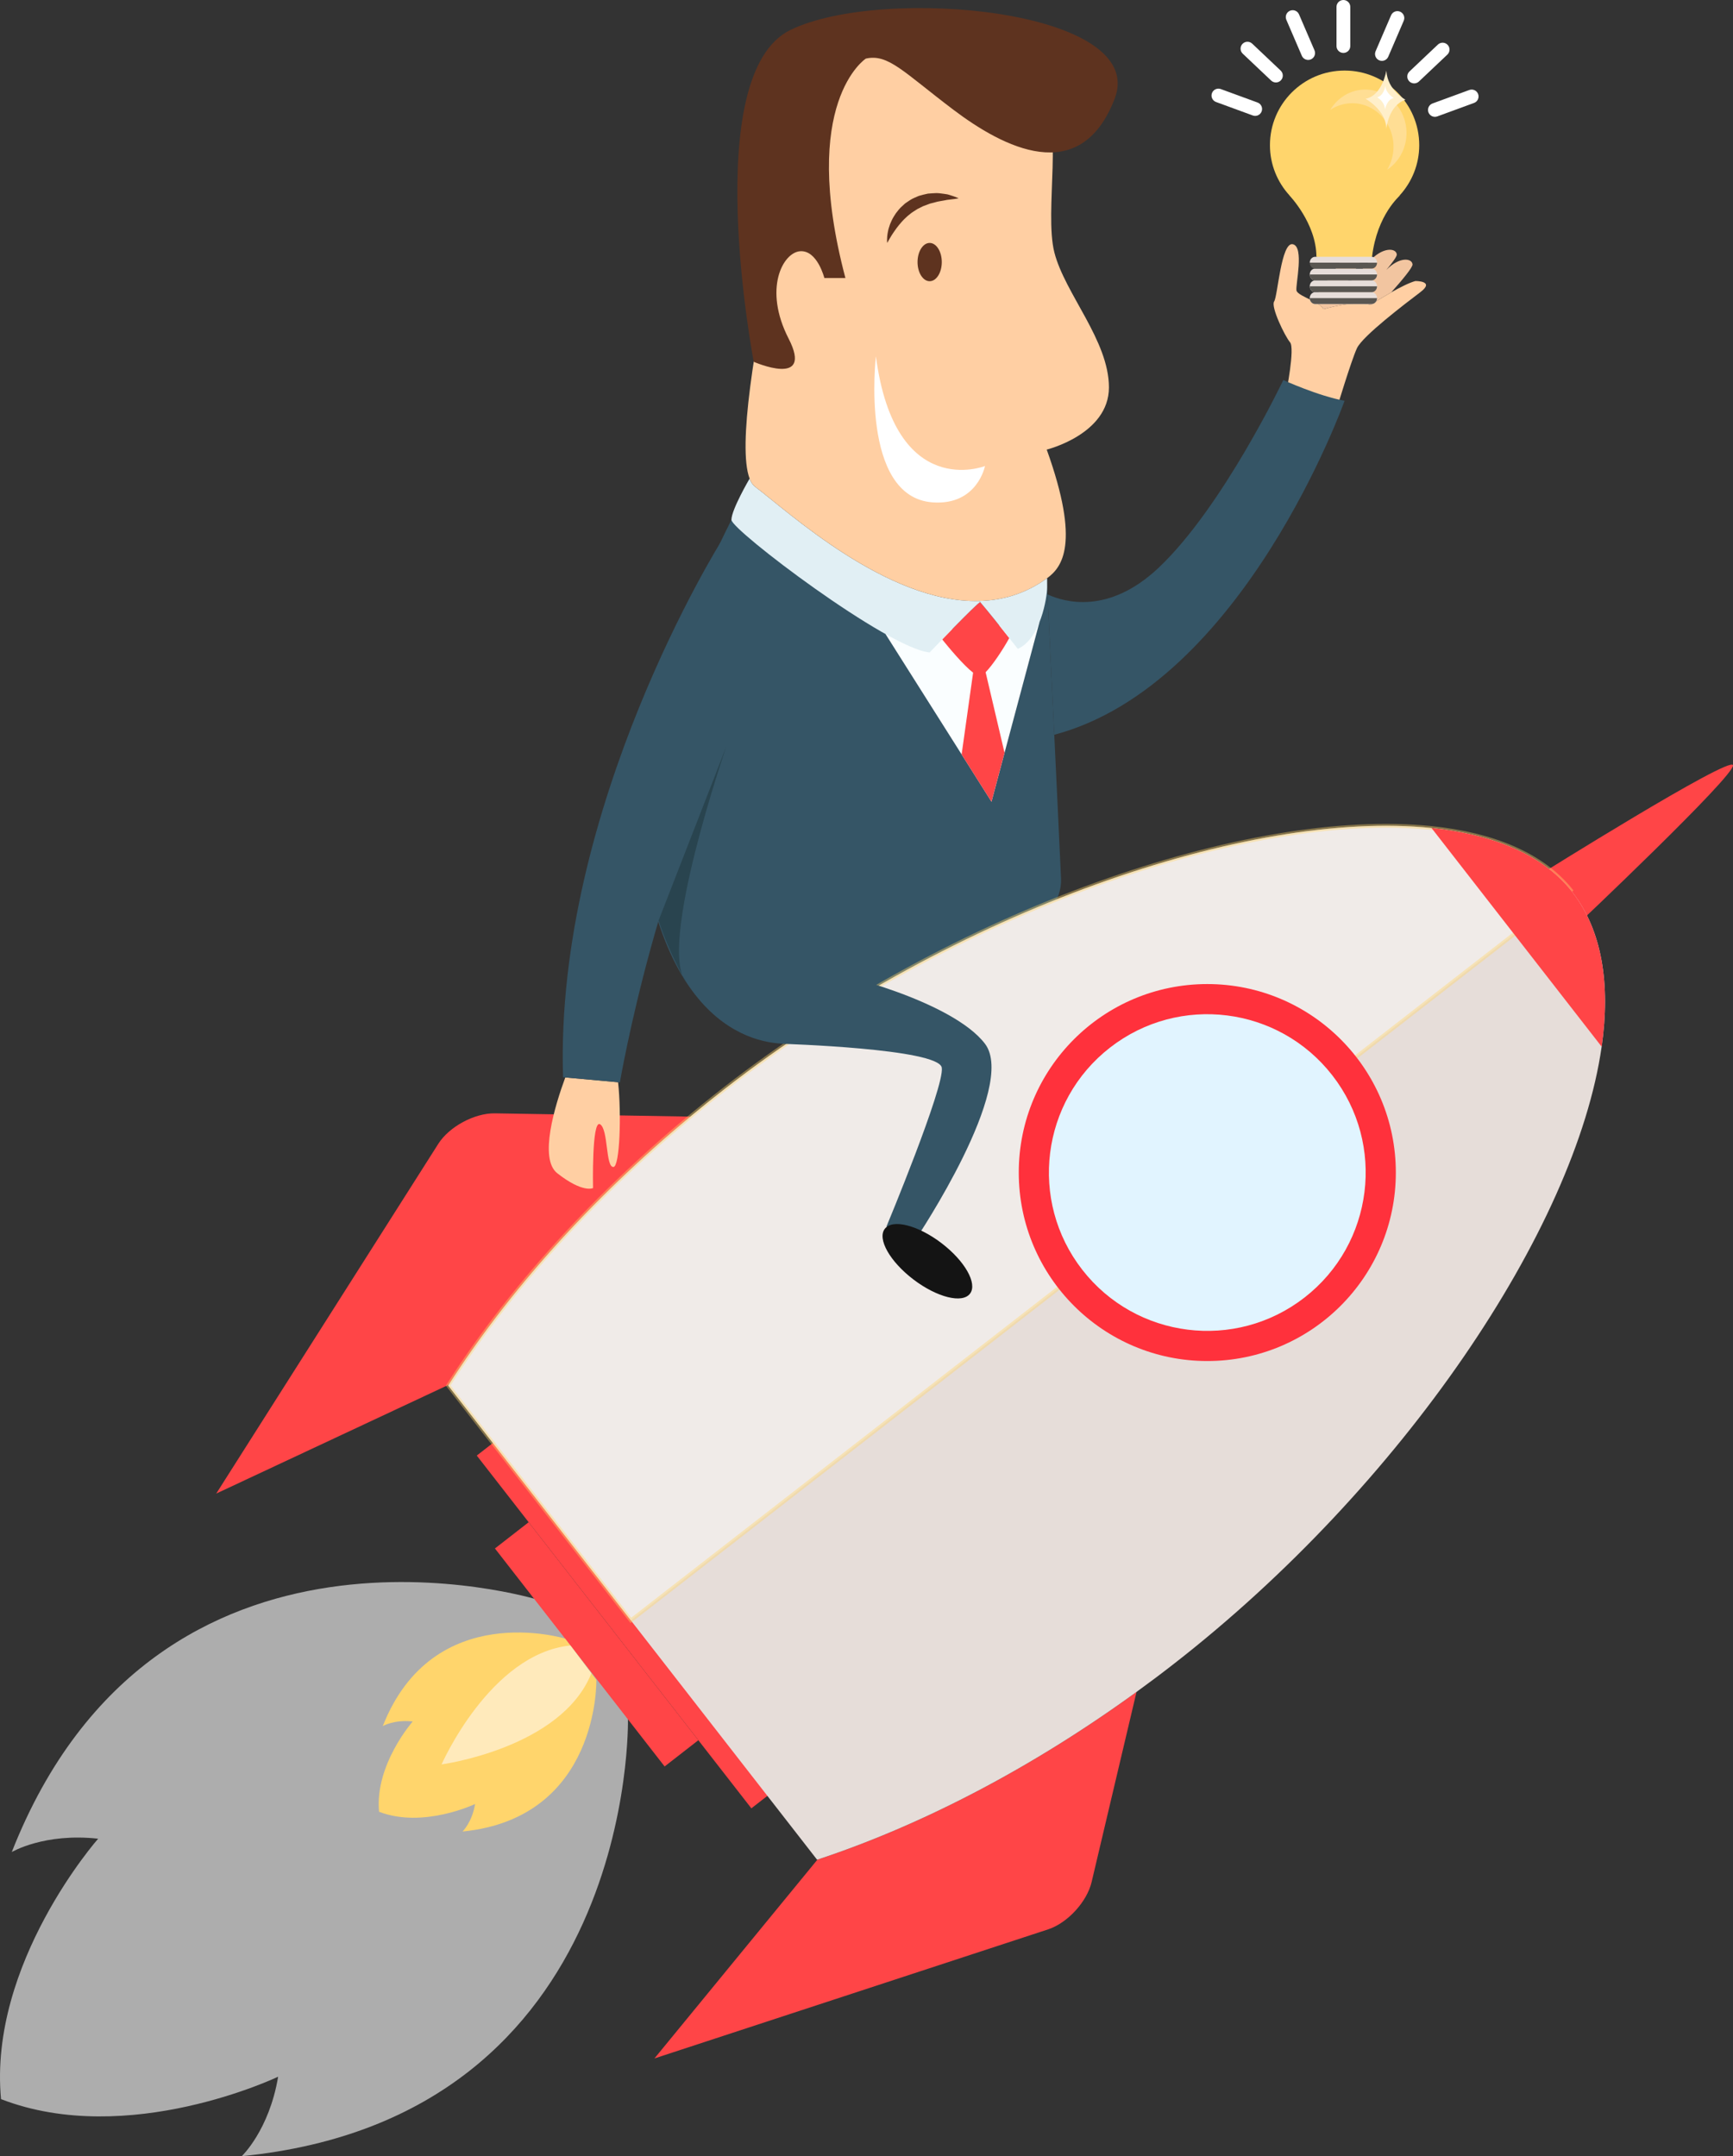 <?xml version="1.0" encoding="utf-8"?>
<!-- Generator: Adobe Illustrator 17.0.0, SVG Export Plug-In . SVG Version: 6.00 Build 0)  -->
<!DOCTYPE svg PUBLIC "-//W3C//DTD SVG 1.1//EN" "http://www.w3.org/Graphics/SVG/1.1/DTD/svg11.dtd">
<svg version="1.1" id="objects" xmlns="http://www.w3.org/2000/svg" xmlns:xlink="http://www.w3.org/1999/xlink" x="0px" y="0px"
	 width="452.697px" height="563.383px" viewBox="0 0 452.697 563.383" enable-background="new 0 0 452.697 563.383"
	 xml:space="preserve">
<rect x="0" y="0" width="452.697" height="563.383" fill="#333333" stroke="none"/>
<g>
	<path fill="#F2C5A0" d="M368.985,69.084c0.06,0.77-2.6,3.98-5.57,7.31c-2.859,1.62-5.39,3.27-5.39,3.27
		c-4.04-1.35-12.3,1.12-12.3,1.12c-0.37-0.8-1.601-1.53-2.94-2.21c2.22-2.96,5.95-8.01,7.8-10.84c2.721-4.17,6.021-4.27,6.351-2.74
		c0.22,0.98-3.971,7.19-7.02,11.55c2.66-2.72,5.8-5.98,7.61-8.06c3.61-4.12,7.21-3.71,7.35-1.99c0.04,0.51-1.109,2.08-2.739,4.04
		C365.565,66.995,368.855,67.435,368.985,69.084z"/>
	<path fill="#355566" d="M277.165,229.604c1,22-68.57,42.89-68.57,42.89s-27.43,5.61-38.43-37.89s24.59-105.75,24.59-105.75
		c25,43.87,78.67,22.29,78.67,22.29s0.069,1.52,0.199,4.16c0.34,6.93,1.051,21.59,1.771,36.68
		C276.075,206.145,276.766,220.705,277.165,229.604z"/>
	<path fill="#FFCFA3" d="M371.035,76.334c-3.96,3.01-15.09,11.45-16.57,14.65c-1.489,3.2-5.39,16.15-5.39,16.15l-13.1-4.53
		c0,0,2.34-11.62,1.01-13.17c-1.33-1.55-5.09-9.3-4.15-10.67c0.931-1.38,1.82-15.6,4.87-14.95c3.06,0.65,0.681,10.61,0.96,12.08
		c0.16,0.86,2.24,1.72,4.12,2.68c1.34,0.68,2.57,1.41,2.94,2.21c0,0,8.26-2.47,12.3-1.12c0,0,2.53-1.65,5.39-3.27
		c2.25-1.28,4.71-2.53,6.29-2.96C369.705,73.435,374.995,73.334,371.035,76.334z"/>
	<path fill="#355566" d="M351.235,104.714c0,0-26.4,74.16-75.84,87.27c-0.72-15.09-1.431-29.75-1.771-36.68
		c4.45,2.06,16.011,5.38,29.101-7.02c16.779-15.9,32.5-48.98,32.5-48.98S344.386,103.484,351.235,104.714z"/>
	<polygon fill="#FAFEFF" points="271.51,162.638 262.41,196.688 259,209.478 251.2,197.128 231.32,165.678 	"/>
	<path fill="#FF4547" d="M257.465,175.645l4.94,21.04l-3.41,12.79l-7.8-12.35l3-21.36c-2.52-1.95-6.36-6.57-8.07-8.69
		c0.94-0.97,2-2.06,3.07-3.16c3.11-3.16,6.3-6.35,6.85-6.6c2,2.32,5.38,6.57,7.6,9.4
		C261.955,169.785,259.285,173.794,257.465,175.645z"/>
	<path fill="#E1EFF4" d="M256.045,157.314c-0.55,0.25-3.74,3.44-6.85,6.6c-1.07,1.1-2.13,2.19-3.07,3.16
		c-1.89,1.94-3.28,3.4-3.28,3.4c-10.91-1-51.78-31.99-51.78-34.65c0-2.67,4.75-10.77,4.75-10.77l0.01,0.01
		c0.36,0.95,0.82,1.66,1.4,2.09c8.5,6.38,34.42,30.46,58.52,29.88c0.04,0.02,0.08,0.05,0.12,0.07c0.01,0.02,0.03,0.03,0.04,0.05
		C255.955,157.205,255.995,157.265,256.045,157.314z"/>
	<path fill="#E1EFF4" d="M256.095,157.285c-0.01,0-0.03,0.01-0.05,0.03c-0.06-0.07-0.12-0.14-0.18-0.21
		C256.045,157.214,256.125,157.285,256.095,157.285z"/>
	<path fill="#E1EFF4" d="M273.535,151.064v2.38c0,2.67-1.75,13.55-7.67,16.09c0,0-0.91-1.16-2.22-2.82c-2.22-2.83-5.6-7.08-7.6-9.4
		c0.02-0.02,0.04-0.03,0.05-0.03c0.02,0-0.02-0.04-0.11-0.12c-0.02,0-0.04-0.01-0.06-0.02c-0.02-0.02-0.04-0.03-0.06-0.04
		c-0.03-0.03-0.05-0.06-0.07-0.08c6.1-0.14,12.08-1.88,17.63-5.88C273.465,151.115,273.495,151.095,273.535,151.064z"/>
	<path fill="#E1EFF4" d="M256.095,157.285c-0.01,0-0.03,0.01-0.05,0.03c-0.06-0.07-0.12-0.14-0.18-0.21
		C256.045,157.214,256.125,157.285,256.095,157.285z"/>
	<path fill="#FFCFA3" d="M273.426,117.475c8.909,24.76,3.909,30.8,0.109,33.59c-0.04,0.03-0.07,0.05-0.109,0.08
		c-5.551,4-11.53,5.74-17.63,5.88c-0.02,0.01-0.03,0.01-0.05,0.01c-24.1,0.58-50.02-23.5-58.52-29.88c-0.58-0.43-1.04-1.14-1.4-2.09
		l-0.01-0.01c-6.37-16.68,18.11-108.08,18.11-108.08c4-9.75,51.251,5.25,57.751,9.5s1,28.75,3.75,39.5s14.25,23,14.25,35.25
		S273.426,117.475,273.426,117.475z"/>
	<path fill="#5E331F" d="M220.84,72.645h-5.5c0,0-1.834-7.334-6.334-7c-4.5,0.333-9.667,9.833-3,22.833s-9.118,6.053-9.118,6.053
		s-14.382-75.052,9.618-86.719s93.666-5.333,84.666,18c-8.999,23.333-29.166,12.666-42.166,2.833s-16.999-14.666-22.833-13.333
		C226.174,15.312,208.674,26.645,220.84,72.645z"/>
	<path fill="#FFFFFF" d="M228.803,93.097c0,0-4.284,36.801,14.833,38.167c11.667,0.833,13.666-9.5,13.666-9.5
		S233.803,131.097,228.803,93.097z"/>
	<ellipse fill="#5E331F" cx="242.848" cy="68.478" rx="3.167" ry="5"/>
	<path fill="#5E331F" d="M231.76,63.478c0,0-0.071-0.403-0.039-1.109c0.004-0.357,0.05-0.78,0.118-1.273
		c0.101-0.478,0.169-1.046,0.37-1.625c0.09-0.293,0.188-0.599,0.299-0.914c0.134-0.306,0.273-0.622,0.416-0.947
		c0.294-0.649,0.702-1.293,1.144-1.946c0.489-0.619,0.979-1.287,1.626-1.829c0.318-0.273,0.6-0.601,0.96-0.83l1.066-0.716
		c0.716-0.473,1.534-0.757,2.296-1.103c0.797-0.247,1.601-0.428,2.367-0.594c0.781-0.069,1.535-0.112,2.241-0.14
		c0.706,0.008,1.367,0.125,1.969,0.195c0.299,0.046,0.586,0.09,0.859,0.131c0.27,0.056,0.52,0.151,0.755,0.218
		c0.471,0.137,0.874,0.288,1.203,0.405c0.658,0.238,1.017,0.408,1.017,0.408s-0.406,0.088-1.088,0.185
		c-0.341,0.045-0.752,0.109-1.213,0.147c-0.463,0.023-0.979,0.132-1.531,0.245c-0.55,0.115-1.147,0.173-1.754,0.315
		c-0.602,0.171-1.229,0.339-1.874,0.488c-0.612,0.229-1.245,0.467-1.888,0.707c-0.301,0.157-0.6,0.321-0.909,0.465
		c-0.308,0.148-0.624,0.283-0.895,0.493c-0.577,0.364-1.16,0.72-1.668,1.169c-0.554,0.394-1.007,0.891-1.496,1.333
		c-0.44,0.485-0.897,0.947-1.273,1.438c-0.391,0.482-0.754,0.952-1.062,1.414c-0.339,0.446-0.592,0.893-0.861,1.276
		c-0.219,0.401-0.465,0.743-0.62,1.042C231.947,63.117,231.76,63.478,231.76,63.478z"/>
</g>
<path opacity="0.6" fill="#FFFFFF" enable-background="new    " d="M164.033,449.092l-11.753-15.539l-8.403-11.113l-3.352-4.438
	c0,0-99.429-30.697-137.451,65.917c0,0,8.474-5.051,22.565-3.488c0,0-28.695,32.555-25.371,68.044
	c33.241,12.88,72.385-5.854,72.385-5.854c-2.332,13.975-9.502,20.762-9.502,20.762C166.469,553.137,164.033,449.092,164.033,449.092
	z"/>
<g>
	<path fill="#FF4547" d="M401.606,228.929c0,0,50.613-31.714,51.087-28.969c0.474,2.748-41.108,42.064-41.108,42.064
		L401.606,228.929z"/>
	
		<rect x="106.585" y="417.376" transform="matrix(-0.614 -0.789 0.789 -0.614 -67.594 812.859)" fill="#FF4547" width="116.822" height="11.168"/>
	
		<rect x="119.943" y="424.05" transform="matrix(-0.614 -0.789 0.789 -0.614 -87.318 816.556)" fill="#FF4547" width="72.191" height="11.166"/>
	<path fill="#FF4547" d="M180.325,291.754c-26.43,21.96-47.86,46.18-63.12,70.07l-60.72,28.43l58.01-91.39
		c2.85-4.49,9.47-8.05,14.78-7.96L180.325,291.754z"/>
	<path fill="#FF4547" d="M296.886,442.075l-11.73,49.67c-1.22,5.18-6.3,10.71-11.35,12.37l-102.851,33.729l42.52-51.88l0.23-0.13
		h0.01C240.535,476.945,269.185,462.195,296.886,442.075z"/>
	<path fill="#E6DDD9" d="M418.386,273.485c-6.78,47.5-52.021,114.819-111.9,161.38c-3.18,2.479-6.39,4.88-9.6,7.21
		c-27.7,20.12-56.351,34.87-83.17,43.76h-0.01c-0.09,0.03-0.17,0.061-0.26,0.09l-48.65-62.529l-47.72-61.37
		c0.04-0.07,0.09-0.13,0.13-0.2c15.26-23.891,36.69-48.11,63.12-70.07c2.98-2.479,6.03-4.93,9.14-7.35
		c59.87-46.57,136.93-72.97,184.48-68.05c16.12,1.66,28.86,6.94,36.37,16.23c0.14,0.16,0.26,0.32,0.39,0.48
		C418.495,243.075,420.726,257.104,418.386,273.485z"/>
	<path opacity="0.4" fill="#FFFFFF" stroke="#FFD56C" stroke-miterlimit="10" d="M410.317,232.586L164.797,423.39l-47.723-61.363
		c16.992-26.65,41.671-53.731,72.388-77.626c59.87-46.563,136.933-72.971,184.486-68.05
		C390.069,218.014,402.807,223.292,410.317,232.586z"/>
	<circle fill="#FF313C" cx="315.372" cy="306.372" r="49.249"/>
	<path fill="#E1F4FF" d="M340.77,339.029c-18.034,14.029-44.028,10.778-58.056-7.256c-14.029-18.035-10.781-44.029,7.257-58.059
		c18.036-14.028,44.03-10.778,58.058,7.258C362.059,299.005,358.809,325.001,340.77,339.029z"/>
	<path fill="#FF4547" d="M418.389,273.486l-44.444-57.137c16.402,1.694,29.295,7.12,36.763,16.721
		C418.49,243.078,420.725,257.098,418.389,273.486z"/>
	<g>
		<path fill="#FFD56C" d="M155.787,438.935l-4.074-5.387l-2.913-3.853l-1.162-1.538c0,0-34.468-10.642-47.649,22.851
			c0,0,2.938-1.751,7.823-1.209c0,0-9.947,11.285-8.795,23.588c11.523,4.465,25.093-2.029,25.093-2.029
			c-0.809,4.845-3.294,7.197-3.294,7.197C156.632,475.004,155.787,438.935,155.787,438.935z"/>
		<path fill="#FFEABB" d="M154.481,437.206l-2.737-3.631l-2.74-3.634c-20.982,2.145-33.653,31.077-33.653,31.077
			S146.653,456.789,154.481,437.206z"/>
	</g>
</g>
<g>
	<path fill="#355566" d="M204.26,272.73c0,0,41.011,1.248,41.755,6.248c0.745,5-14.459,41.522-14.459,41.522l7.867,2.978
		c0,0,26.424-39.495,17.88-50.748c-8.543-11.252-39.941-19.149-42.043-18.512C210.131,255.772,204.26,272.73,204.26,272.73z"/>
	
		<ellipse transform="matrix(-0.796 -0.605 0.605 -0.796 235.719 738.345)" fill="#141414" cx="242.206" cy="329.474" rx="13.99" ry="6"/>
</g>
<g>
	<path fill="#FFCFA3" d="M160.255,304.915c-2.1,0.15-1.31-9.87-3.51-11.16c-2.21-1.29-1.83,16.67-1.83,16.67s-2.62,1.4-9.33-3.859
		c-4.87-3.801-0.63-17.67,2.08-25.04l13.79,1.25C162.365,291.054,161.905,304.794,160.255,304.915z"/>
	<path fill="#355566" d="M194.755,186.314c-22.34,35.33-32.83,96.501-32.83,96.501l-0.47-0.04l-13.79-1.25l-0.58-0.051
		c-2.28-70.74,41.48-140.319,41.48-140.319L194.755,186.314z"/>
	<path fill="#29444F" d="M172.046,240.498l17.72-45.532c0,0-18.248,52.792-10.466,61.735
		C179.301,256.701,174.833,249.267,172.046,240.498z"/>
</g>
<g>
	<path fill="#FFD56C" d="M365.636,51.047c3.157-3.465,5.099-8.057,5.099-13.114c0-10.769-8.73-19.499-19.499-19.499
		c-10.769,0-19.499,8.73-19.499,19.499c0,5.057,1.941,9.649,5.099,13.114h-0.03c0,0,7.045,7.302,7.071,16.051
		c0,0,14.088,3.605,14.526,0c1.361-11.184,7.328-15.889,7.264-16.051C365.663,51.04,365.636,51.047,365.636,51.047z"/>
	<path fill="#E6DDD9" d="M359.711,68.638h-17.577c0-0.85,0.63-1.539,1.409-1.539h14.76
		C359.082,67.098,359.711,67.788,359.711,68.638z"/>
	<path fill="#E6DDD9" d="M359.713,71.723c0,0.851-0.633,1.541-1.414,1.541h-14.752c-0.78,0-1.414-0.69-1.414-1.541l0,0
		c0-0.852,0.634-1.542,1.414-1.542h14.752C359.08,70.181,359.713,70.872,359.713,71.723L359.713,71.723z"/>
	<path fill="#E6DDD9" d="M359.713,74.807c0,0.851-0.633,1.541-1.414,1.541h-14.752c-0.78,0-1.414-0.69-1.414-1.541l0,0
		c0-0.852,0.634-1.542,1.414-1.542h14.752C359.08,73.265,359.713,73.955,359.713,74.807L359.713,74.807z"/>
	<path fill="#E6DDD9" d="M359.713,77.89c0,0.851-0.633,1.542-1.414,1.542h-14.752c-0.78,0-1.414-0.69-1.414-1.542l0,0
		c0-0.852,0.634-1.542,1.414-1.542h14.752C359.08,76.348,359.713,77.038,359.713,77.89L359.713,77.89z"/>
	<path fill="#595651" d="M359.711,68.638c0,0.85-0.629,1.54-1.408,1.54h-14.76c-0.779,0-1.409-0.69-1.409-1.54H359.711z"/>
	<path fill="#595651" d="M359.711,71.723c0,0.85-0.629,1.54-1.408,1.54h-14.76c-0.779,0-1.409-0.69-1.409-1.54H359.711z"/>
	<path fill="#595651" d="M359.711,74.809c0,0.85-0.629,1.54-1.408,1.54h-14.76c-0.779,0-1.409-0.69-1.409-1.54H359.711z"/>
	<path fill="#595651" d="M359.711,77.894c0,0.85-0.629,1.54-1.408,1.54h-14.76c-0.779,0-1.409-0.69-1.409-1.54H359.711z"/>
	<path fill="#FFFFFF" d="M352.725,12.031c0,0.995-0.807,1.802-1.802,1.802l0,0c-0.995,0-1.802-0.807-1.802-1.802V1.802
		c0-0.995,0.807-1.802,1.802-1.802l0,0c0.995,0,1.802,0.807,1.802,1.802V12.031z"/>
	<path fill="#FFFFFF" d="M362.643,14.817c-0.393,0.914-1.453,1.336-2.367,0.942l0,0c-0.913-0.393-1.335-1.453-0.942-2.367
		l4.044-9.396c0.394-0.914,1.453-1.335,2.367-0.943l0,0c0.914,0.394,1.336,1.454,0.943,2.368L362.643,14.817z"/>
	<path fill="#FFFFFF" d="M370.653,21.298c-0.723,0.684-1.862,0.652-2.547-0.07l0,0c-0.684-0.723-0.652-1.863,0.07-2.546l7.429-7.032
		c0.723-0.685,1.863-0.653,2.547,0.069l0,0c0.685,0.722,0.652,1.863-0.069,2.547L370.653,21.298z"/>
	<path fill="#FFFFFF" d="M375.447,30.418c-0.934,0.343-1.968-0.138-2.311-1.072l0,0c-0.343-0.934,0.138-1.968,1.07-2.311
		l9.605-3.521c0.934-0.343,1.969,0.137,2.311,1.07l0,0c0.343,0.935-0.138,1.97-1.071,2.314L375.447,30.418z"/>
	<path fill="#FFFFFF" d="M340.065,14.573c0.394,0.914,1.453,1.336,2.367,0.942l0,0c0.913-0.394,1.335-1.453,0.942-2.367
		l-4.044-9.396c-0.393-0.914-1.453-1.336-2.367-0.943l0,0c-0.914,0.394-1.336,1.454-0.943,2.368L340.065,14.573z"/>
	<path fill="#FFFFFF" d="M332.056,21.054c0.723,0.684,1.862,0.652,2.547-0.07l0,0c0.684-0.723,0.652-1.863-0.07-2.546l-7.429-7.032
		c-0.723-0.685-1.863-0.653-2.547,0.069l0,0c-0.685,0.722-0.652,1.863,0.069,2.547L332.056,21.054z"/>
	<path fill="#FFFFFF" d="M327.262,30.174c0.933,0.343,1.968-0.138,2.311-1.072l0,0c0.343-0.934-0.138-1.968-1.071-2.311
		l-9.604-3.521c-0.934-0.343-1.969,0.137-2.312,1.07l0,0c-0.343,0.935,0.138,1.97,1.071,2.313L327.262,30.174z"/>
	<path fill="#FFDE94" d="M356.618,23.402c-3.85,0-7.219,2.126-9.13,5.314c1.664-1.101,3.627-1.748,5.738-1.748
		c5.961,0,10.792,5.08,10.792,11.348c0,2.22-0.615,4.285-1.663,6.033c3.033-2.008,5.055-5.551,5.055-9.599
		C367.41,28.483,362.578,23.402,356.618,23.402z"/>
	<g>
		<path fill="#FFEFCA" d="M362.138,18.435c0,0-0.988,6.5-5.425,7.375c0,0,5.054,2.795,5.405,7.375c0.012,0.164,0.02,0.331,0.02,0.5
			c0,0,0.512-6.125,5.012-7.625C367.149,26.059,362.462,23.684,362.138,18.435z"/>
		<path fill="#FFFFFF" d="M361.794,28.64c0,0,0.453-2.692,2.302-3.026c0,0-2.08-1.194-2.196-3.098
			c-0.003-0.068-0.005-0.138-0.004-0.208c0,0-0.254,2.54-2.132,3.133C359.764,25.441,361.694,26.459,361.794,28.64z"/>
	</g>
</g>
</svg>
